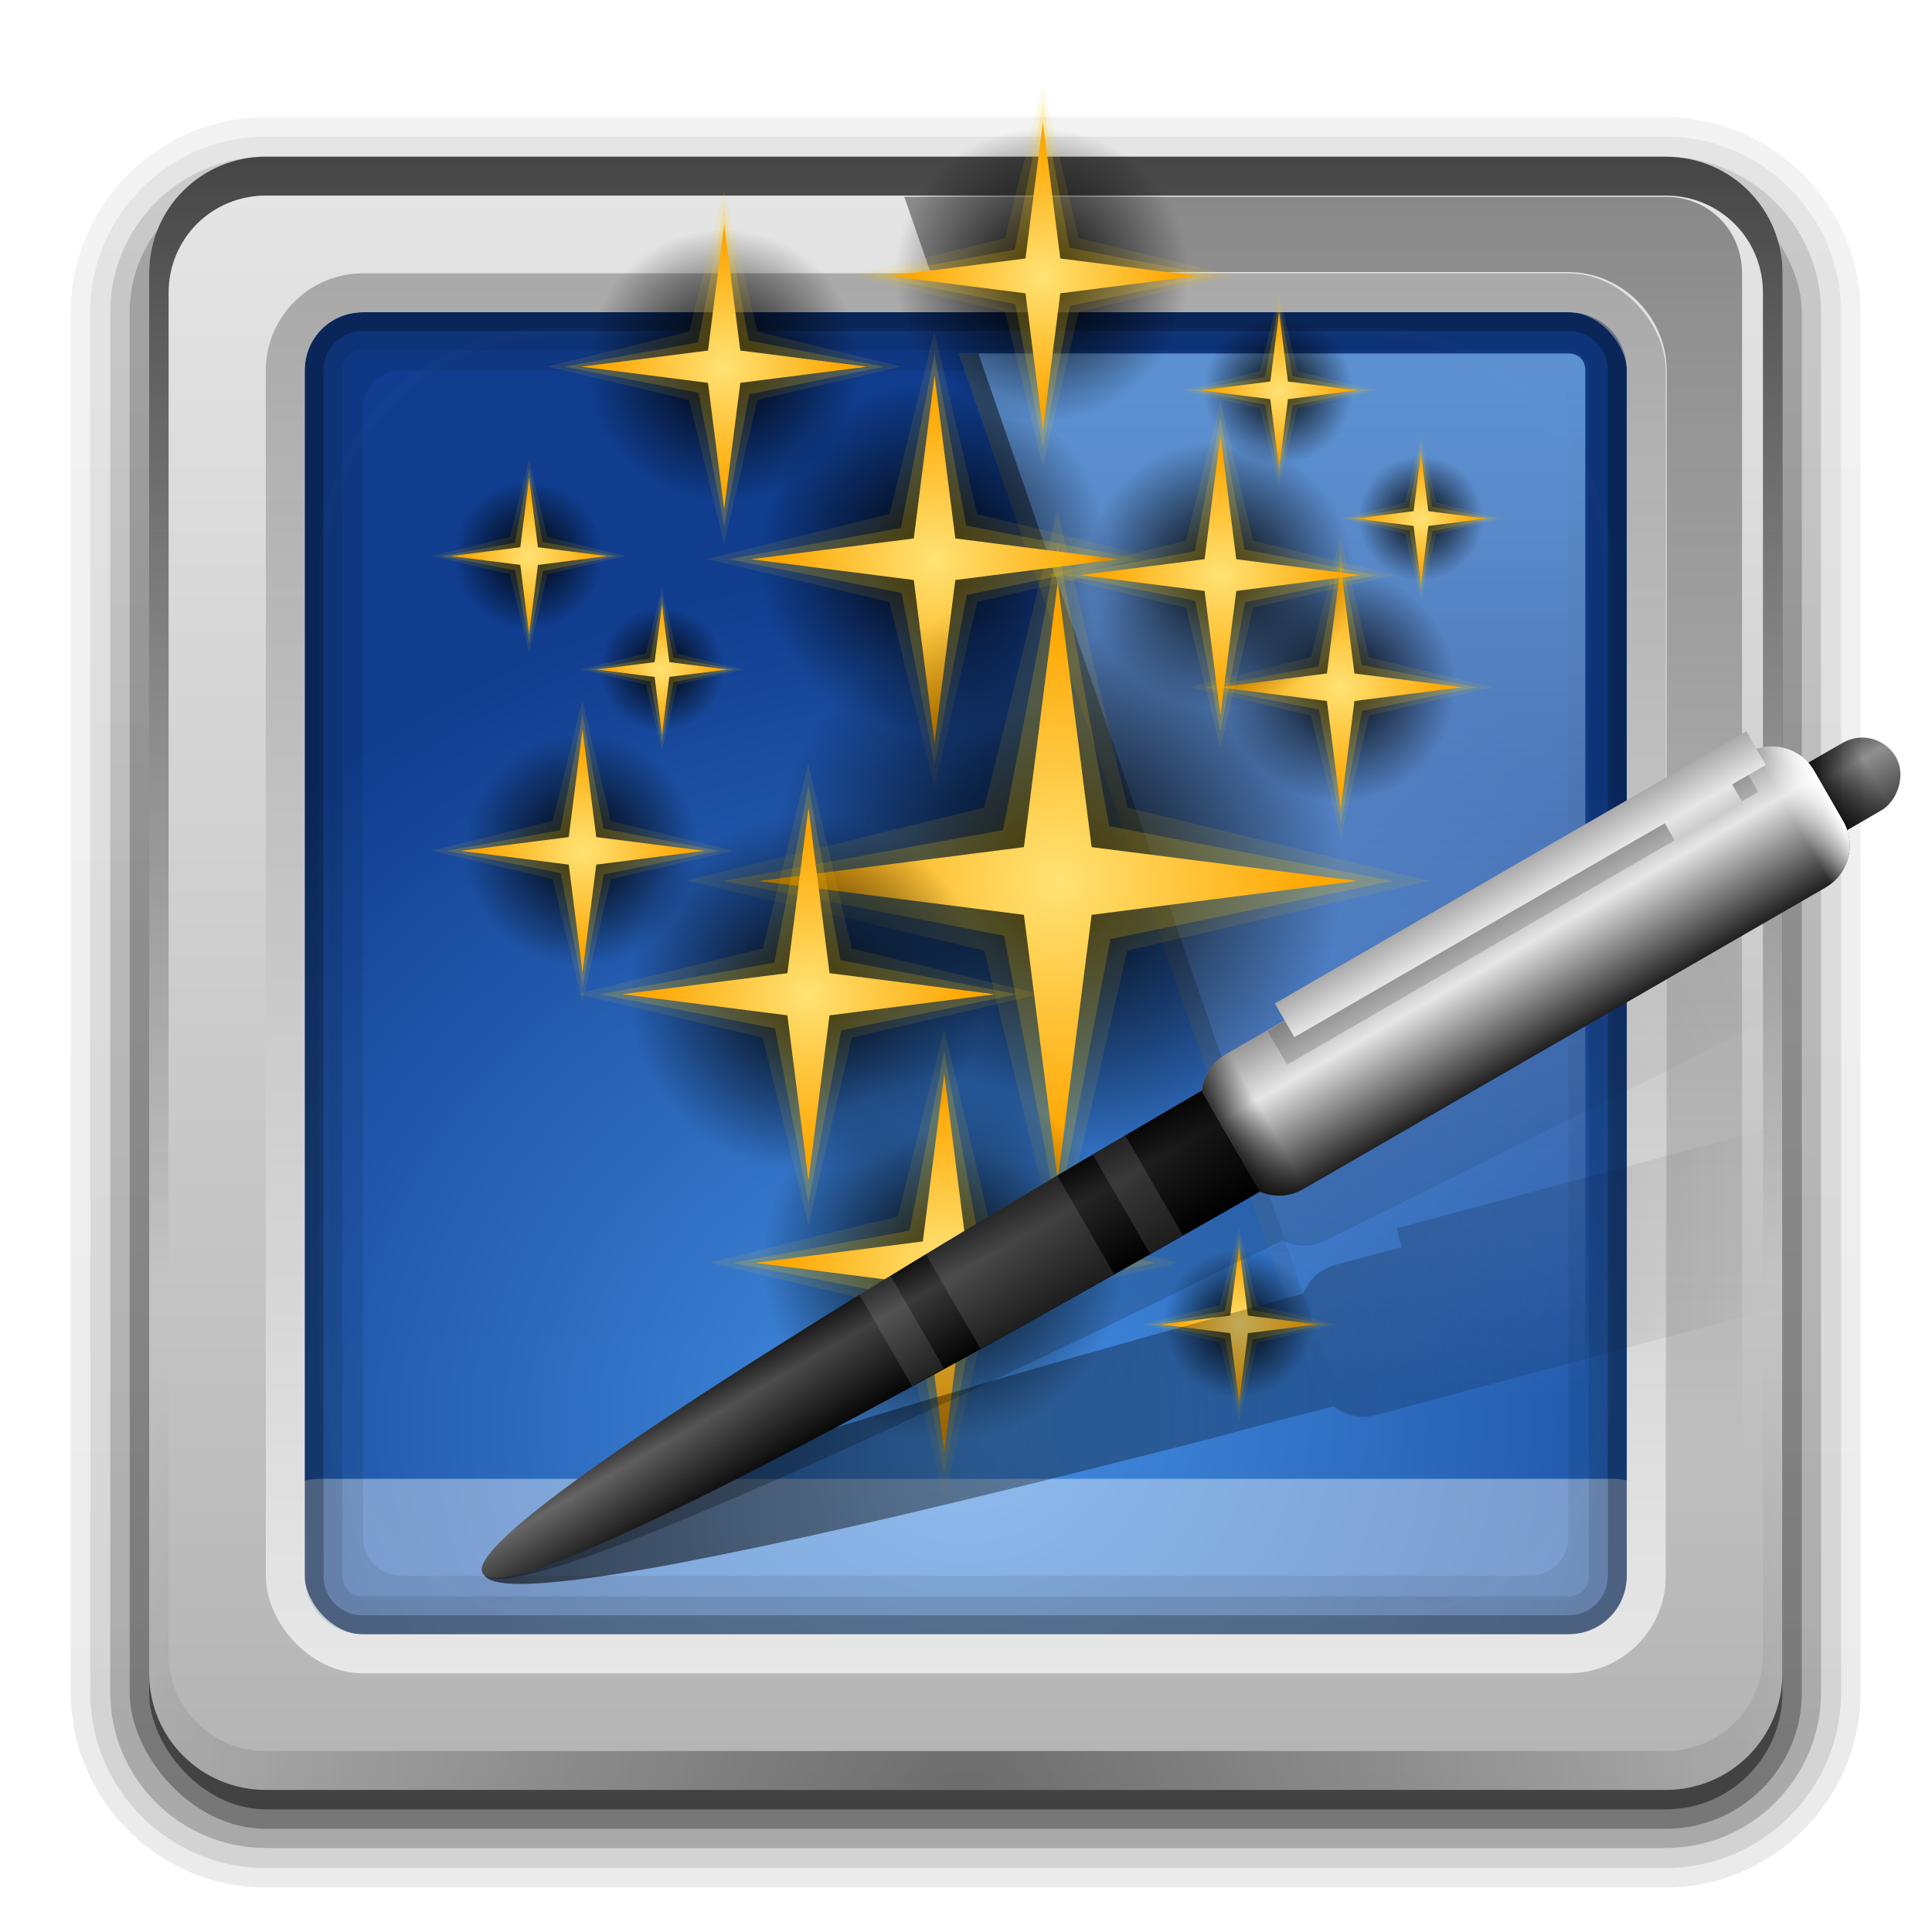 <?xml version="1.0" encoding="UTF-8" standalone="no"?>
<svg
   height="48"
   width="48"
   version="1.1"
   id="svg114"
   sodipodi:docname="effects.svg"
   inkscape:version="1.4 (e7c3feb, 2024-10-09)"
   xmlns:inkscape="http://www.inkscape.org/namespaces/inkscape"
   xmlns:sodipodi="http://sodipodi.sourceforge.net/DTD/sodipodi-0.dtd"
   xmlns:xlink="http://www.w3.org/1999/xlink"
   xmlns="http://www.w3.org/2000/svg"
   xmlns:svg="http://www.w3.org/2000/svg">
  <sodipodi:namedview
     id="namedview114"
     pagecolor="#ffffff"
     bordercolor="#111111"
     borderopacity="1"
     inkscape:showpageshadow="0"
     inkscape:pageopacity="0"
     inkscape:pagecheckerboard="1"
     inkscape:deskcolor="#d1d1d1"
     inkscape:zoom="4.7421875"
     inkscape:cx="47.973641"
     inkscape:cy="47.973641"
     inkscape:window-width="3840"
     inkscape:window-height="2072"
     inkscape:window-x="0"
     inkscape:window-y="0"
     inkscape:window-maximized="1"
     inkscape:current-layer="svg114" />
  <defs
     id="defs38">
    <linearGradient
       id="b">
      <stop
         stop-color="#ffe375"
         offset="0"
         id="stop1" />
      <stop
         stop-color="#ffa600"
         offset="1"
         id="stop2" />
    </linearGradient>
    <linearGradient
       id="a"
       stop-color="#ffb800">
      <stop
         offset="0"
         id="stop3" />
      <stop
         stop-opacity="0"
         offset="1"
         id="stop4" />
    </linearGradient>
    <linearGradient
       id="f">
      <stop
         stop-color="#1a1a1a"
         offset="0"
         id="stop5" />
      <stop
         stop-color="#666"
         offset=".304"
         id="stop6" />
      <stop
         offset="1"
         id="stop7" />
    </linearGradient>
    <linearGradient
       id="c">
      <stop
         offset="0"
         id="stop8" />
      <stop
         stop-opacity="0"
         offset="1"
         id="stop9" />
    </linearGradient>
    <linearGradient
       id="e"
       stop-color="#ffffff">
      <stop
         offset="0"
         id="stop10" />
      <stop
         stop-opacity="0"
         offset="1"
         id="stop11" />
    </linearGradient>
    <filter
       id="bi"
       height="1.051"
       width="1.72"
       color-interpolation-filters="sRGB"
       y="-0.026"
       x="-0.36">
      <feGaussianBlur
         stdDeviation="0.3"
         id="feGaussianBlur11" />
    </filter>
    <clipPath
       id="bg">
      <rect
         rx="6"
         ry="6"
         height="84"
         width="84"
         y="6"
         x="6"
         fill="#ffffff"
         id="rect11" />
    </clipPath>
    <filter
       id="bh"
       height="1.392"
       width="1.392"
       color-interpolation-filters="sRGB"
       y="-0.196"
       x="-0.196">
      <feGaussianBlur
         stdDeviation="5.28"
         id="feGaussianBlur12" />
    </filter>
    <linearGradient
       id="bj"
       stop-color="#ffffff"
       y2="138.66"
       gradientUnits="userSpaceOnUse"
       x2="48"
       y1="20.221"
       x1="48">
      <stop
         offset="0"
         id="stop12" />
      <stop
         stop-opacity="0"
         offset="1"
         id="stop13" />
    </linearGradient>
    <linearGradient
       id="d"
       y2="7.016"
       gradientUnits="userSpaceOnUse"
       x2="45.448"
       gradientTransform="matrix(1.006,0,0,0.994,100,0)"
       y1="92.54"
       x1="45.448">
      <stop
         offset="0"
         id="stop14" />
      <stop
         stop-opacity=".588"
         offset="1"
         id="stop15" />
    </linearGradient>
    <linearGradient
       id="bf"
       y2="51.636"
       xlink:href="#c"
       gradientUnits="userSpaceOnUse"
       x2="89.898"
       gradientTransform="matrix(0.483,0,0,0.483,0.807,8.24)"
       y1="51.636"
       x1="23.205" />
    <linearGradient
       id="be"
       y2="44.224"
       xlink:href="#c"
       gradientUnits="userSpaceOnUse"
       x2="94.681"
       gradientTransform="matrix(0.473,-0.096,0.096,0.473,-5.123,11.076)"
       y1="64.485"
       x1="24.79" />
    <radialGradient
       id="aj"
       xlink:href="#b"
       gradientUnits="userSpaceOnUse"
       cy="31.602"
       cx="29.095"
       gradientTransform="matrix(1.007,0.582,-0.582,1.007,35.971,14.151)"
       r="7.245" />
    <radialGradient
       id="ai"
       xlink:href="#a"
       gradientUnits="userSpaceOnUse"
       cy="32"
       cx="32"
       gradientTransform="matrix(1.163,0,0,1.163,9.621,25.621)"
       r="8" />
    <radialGradient
       id="ah"
       xlink:href="#b"
       gradientUnits="userSpaceOnUse"
       cy="31.602"
       cx="29.095"
       gradientTransform="matrix(1.593,0.92,-0.92,1.593,35.453,-33.859)"
       r="7.245" />
    <radialGradient
       id="ag"
       xlink:href="#a"
       gradientUnits="userSpaceOnUse"
       cy="32"
       cx="32"
       gradientTransform="matrix(1.84,0,0,1.84,-6.232,-15.715)"
       r="8" />
    <radialGradient
       id="af"
       xlink:href="#b"
       gradientUnits="userSpaceOnUse"
       cy="31.602"
       cx="29.095"
       gradientTransform="matrix(0.819,0.473,-0.473,0.819,43.084,-27.524)"
       r="7.245" />
    <radialGradient
       id="ae"
       xlink:href="#a"
       gradientUnits="userSpaceOnUse"
       cy="32"
       cx="32"
       gradientTransform="matrix(0.946,0,0,0.946,21.648,-18.193)"
       r="8" />
    <radialGradient
       id="ad"
       xlink:href="#b"
       gradientUnits="userSpaceOnUse"
       cy="31.602"
       cx="29.095"
       gradientTransform="matrix(0.747,0.431,-0.431,0.747,53,-8.633)"
       r="7.245" />
    <radialGradient
       id="ac"
       xlink:href="#a"
       gradientUnits="userSpaceOnUse"
       cy="32"
       cx="32"
       gradientTransform="matrix(0.863,0,0,0.863,33.456,-0.126)"
       r="8" />
    <radialGradient
       id="ab"
       xlink:href="#b"
       gradientUnits="userSpaceOnUse"
       cy="31.602"
       cx="29.095"
       gradientTransform="matrix(0.348,0.201,-0.201,0.348,67.649,7.783)"
       r="7.245" />
    <radialGradient
       id="aa"
       xlink:href="#a"
       gradientUnits="userSpaceOnUse"
       cy="32"
       cx="32"
       gradientTransform="matrix(0.402,0,0,0.402,58.55,11.743)"
       r="8" />
    <radialGradient
       id="z"
       xlink:href="#b"
       gradientUnits="userSpaceOnUse"
       cy="31.602"
       cx="29.095"
       gradientTransform="matrix(0.348,0.201,-0.201,0.348,28.607,15.548)"
       r="7.245" />
    <radialGradient
       id="y"
       xlink:href="#a"
       gradientUnits="userSpaceOnUse"
       cy="32"
       cx="32"
       gradientTransform="matrix(0.402,0,0,0.402,19.508,19.508)"
       r="8" />
    <radialGradient
       id="x"
       xlink:href="#b"
       gradientUnits="userSpaceOnUse"
       cy="31.602"
       cx="29.095"
       gradientTransform="matrix(0.648,0.374,-0.374,0.648,60.26,1.924)"
       r="7.245" />
    <radialGradient
       id="w"
       xlink:href="#a"
       gradientUnits="userSpaceOnUse"
       cy="32"
       cx="32"
       gradientTransform="matrix(0.748,0,0,0.748,43.305,9.305)"
       r="8" />
    <radialGradient
       id="v"
       xlink:href="#b"
       gradientUnits="userSpaceOnUse"
       cy="31.602"
       cx="29.095"
       gradientTransform="matrix(0.76,0.439,-0.439,0.76,27.329,-19.994)"
       r="7.245" />
    <radialGradient
       id="u"
       xlink:href="#a"
       gradientUnits="userSpaceOnUse"
       cy="32"
       cx="32"
       gradientTransform="matrix(0.878,0,0,0.878,7.439,-11.336)"
       r="8" />
    <radialGradient
       id="t"
       xlink:href="#b"
       gradientUnits="userSpaceOnUse"
       cy="31.602"
       cx="29.095"
       gradientTransform="matrix(0.416,0.24,-0.24,0.416,57.555,45.945)"
       r="7.245" />
    <radialGradient
       id="s"
       xlink:href="#a"
       gradientUnits="userSpaceOnUse"
       cy="32"
       cx="32"
       gradientTransform="matrix(0.48,0,0,0.48,46.679,50.679)"
       r="8" />
    <radialGradient
       id="r"
       xlink:href="#b"
       gradientUnits="userSpaceOnUse"
       cy="31.602"
       cx="29.095"
       gradientTransform="matrix(0.416,0.24,-0.24,0.416,21.035,6.425)"
       r="7.245" />
    <radialGradient
       id="q"
       xlink:href="#a"
       gradientUnits="userSpaceOnUse"
       cy="32"
       cx="32"
       gradientTransform="matrix(0.48,0,0,0.48,10.159,11.159)"
       r="8" />
    <radialGradient
       id="p"
       xlink:href="#b"
       gradientUnits="userSpaceOnUse"
       cy="31.602"
       cx="29.095"
       gradientTransform="matrix(0.992,0.573,-0.573,0.992,29.148,1.057)"
       r="7.245" />
    <radialGradient
       id="o"
       xlink:href="#a"
       gradientUnits="userSpaceOnUse"
       cy="32"
       cx="32"
       gradientTransform="matrix(1.146,0,0,1.146,3.188,12.357)"
       r="8" />
    <radialGradient
       id="n"
       xlink:href="#b"
       gradientUnits="userSpaceOnUse"
       cy="31.602"
       cx="29.095"
       gradientTransform="matrix(0.416,0.24,-0.24,0.416,59.615,-2.101)"
       r="7.245" />
    <radialGradient
       id="m"
       xlink:href="#a"
       gradientUnits="userSpaceOnUse"
       cy="32"
       cx="32"
       gradientTransform="matrix(0.48,0,0,0.48,48.739,2.633)"
       r="8" />
    <radialGradient
       id="l"
       xlink:href="#b"
       gradientUnits="userSpaceOnUse"
       cy="31.602"
       cx="29.095"
       gradientTransform="matrix(0.648,0.374,-0.374,0.648,21.26,10.34)"
       r="7.245" />
    <radialGradient
       id="k"
       xlink:href="#a"
       gradientUnits="userSpaceOnUse"
       cy="32"
       cx="32"
       gradientTransform="matrix(0.748,0,0,0.748,4.304,17.721)"
       r="8" />
    <radialGradient
       id="j"
       xlink:href="#b"
       gradientUnits="userSpaceOnUse"
       cy="31.602"
       cx="29.095"
       gradientTransform="matrix(0.979,0.565,-0.565,0.979,35.784,-20.654)"
       r="7.245" />
    <radialGradient
       id="i"
       xlink:href="#a"
       gradientUnits="userSpaceOnUse"
       cy="32"
       cx="32"
       gradientTransform="matrix(1.13,0,0,1.13,10.184,-9.511)"
       r="8" />
    <linearGradient
       id="bd"
       y2="69.688"
       xlink:href="#e"
       gradientUnits="userSpaceOnUse"
       x2="65.156"
       y1="16.125"
       x1="65.156" />
    <linearGradient
       id="bc"
       y2="69.688"
       gradientUnits="userSpaceOnUse"
       x2="65.156"
       y1="16.125"
       x1="65.156">
      <stop
         stop-color="#7cb7f2"
         offset="0"
         id="stop16" />
      <stop
         stop-color="#deecfc"
         stop-opacity="0"
         offset="1"
         id="stop17" />
    </linearGradient>
    <linearGradient
       id="bb"
       stop-color="#ffffff"
       y2="72.766"
       gradientUnits="userSpaceOnUse"
       x2="76.451"
       y1="8.062"
       x1="76.451">
      <stop
         offset="0"
         id="stop18" />
      <stop
         stop-opacity="0"
         offset="1"
         id="stop19" />
    </linearGradient>
    <radialGradient
       id="h"
       stop-color="#ffffff"
       gradientUnits="userSpaceOnUse"
       cy="90.172"
       cx="48"
       gradientTransform="matrix(0.559,0,0,0.481,-2.841,1.089)"
       r="42">
      <stop
         offset="0"
         id="stop20" />
      <stop
         stop-opacity="0"
         offset="1"
         id="stop21" />
    </radialGradient>
    <linearGradient
       id="ba"
       y2="83.295"
       gradientUnits="userSpaceOnUse"
       x2="43.179"
       gradientTransform="matrix(0.497,0,0,0.497,0.125,0.312)"
       y1="13"
       x1="43.179">
      <stop
         stop-color="#919191"
         offset="0"
         id="stop22" />
      <stop
         stop-color="#fdfdfd"
         offset="1"
         id="stop23" />
    </linearGradient>
    <linearGradient
       id="az"
       y2="63.893"
       xlink:href="#e"
       gradientUnits="userSpaceOnUse"
       x2="36.357"
       y1="6"
       x1="36.357"
       gradientTransform="matrix(0.483,0,0,0.483,0.807,0.994)" />
    <linearGradient
       id="ay"
       y2="5.988"
       gradientUnits="userSpaceOnUse"
       x2="48"
       y1="90"
       x1="48"
       gradientTransform="matrix(0.483,0,0,0.483,0.807,0.994)">
      <stop
         stop-color="#b4b4b4"
         offset="0"
         id="stop24" />
      <stop
         stop-color="#e6e6e6"
         offset="1"
         id="stop25" />
    </linearGradient>
    <radialGradient
       id="g"
       gradientUnits="userSpaceOnUse"
       cy="-15.871"
       cx="56.066"
       gradientTransform="matrix(-0.001,-0.596,0.669,0,34.669,68.768)"
       r="35.938">
      <stop
         stop-color="#4490e6"
         offset="0"
         id="stop26" />
      <stop
         stop-color="#103d8f"
         offset="1"
         id="stop27" />
    </radialGradient>
    <linearGradient
       id="ax"
       y2="6"
       xlink:href="#d"
       gradientUnits="userSpaceOnUse"
       x2="32.251"
       gradientTransform="matrix(0.483,0,0,0.483,0.807,1.477)"
       y1="90"
       x1="32.251" />
    <linearGradient
       id="aw"
       y2="6"
       xlink:href="#d"
       gradientUnits="userSpaceOnUse"
       x2="32.251"
       gradientTransform="matrix(0.495,0,0,0.489,0.255,1.443)"
       y1="90"
       x1="32.251" />
    <linearGradient
       id="av"
       y2="90.239"
       xlink:href="#d"
       gradientUnits="userSpaceOnUse"
       x2="32.251"
       gradientTransform="matrix(1.024,0,0,-1.012,-1.143,98.071)"
       y1="6.132"
       x1="32.251" />
    <linearGradient
       id="au"
       y2="16"
       gradientUnits="userSpaceOnUse"
       x2="-32"
       gradientTransform="matrix(-0.242,-0.418,-0.418,0.242,36.496,4.297)"
       y1="16"
       x1="-36">
      <stop
         stop-color="#ececec"
         stop-opacity="0"
         offset="0"
         id="stop28" />
      <stop
         stop-color="#ccc"
         offset=".234"
         id="stop29" />
      <stop
         stop-color="#e6e6e6"
         offset=".502"
         id="stop30" />
      <stop
         stop-color="#aaa"
         offset="1"
         id="stop31" />
    </linearGradient>
    <linearGradient
       id="at"
       gradientUnits="userSpaceOnUse"
       x2="-29"
       gradientTransform="matrix(0.242,0.418,-0.418,0.242,52.437,31.908)"
       y1="35.5"
       x1="-29">
      <stop
         stop-opacity=".768"
         offset="0"
         id="stop32" />
      <stop
         stop-opacity="0"
         offset=".062"
         id="stop33" />
      <stop
         stop-color="#fff"
         stop-opacity="0"
         offset=".939"
         id="stop34" />
      <stop
         stop-color="#fff"
         offset="1"
         id="stop35" />
    </linearGradient>
    <linearGradient
       id="ar"
       y2="17.75"
       gradientUnits="userSpaceOnUse"
       x2="-25"
       gradientTransform="matrix(0.242,0.418,-0.418,0.242,52.437,31.908)"
       y1="17.75"
       x1="-33">
      <stop
         stop-color="#999"
         offset="0"
         id="stop36" />
      <stop
         stop-color="#e6e6e6"
         offset=".353"
         id="stop37" />
      <stop
         stop-color="#1f1f1f"
         offset="1"
         id="stop38" />
    </linearGradient>
    <linearGradient
       id="ao"
       y2="74.234"
       xlink:href="#c"
       gradientUnits="userSpaceOnUse"
       x2="-29.237"
       gradientTransform="matrix(0.242,0.418,-0.418,0.242,52.437,31.908)"
       y1="35.764"
       x1="-29" />
    <linearGradient
       id="am"
       y2="56.094"
       xlink:href="#f"
       gradientUnits="userSpaceOnUse"
       x2="-26"
       gradientTransform="matrix(0.242,0.418,-0.418,0.242,52.437,31.908)"
       y1="56.094"
       x1="-32" />
    <linearGradient
       id="al"
       y2="-2.5"
       xlink:href="#c"
       gradientUnits="userSpaceOnUse"
       gradientTransform="matrix(0.483,0,0,0.483,53.85,-29.457)"
       x2="-29"
       x1="-29" />
    <linearGradient
       id="ak"
       xlink:href="#f"
       gradientUnits="userSpaceOnUse"
       gradientTransform="matrix(0.483,0,0,0.483,53.85,-29.457)"
       x2="-27"
       x1="-31" />
    <linearGradient
       inkscape:collect="always"
       xlink:href="#d"
       id="linearGradient114"
       gradientUnits="userSpaceOnUse"
       gradientTransform="matrix(1.024,0,0,-1.012,-1.143,98.071)"
       x1="32.251"
       y1="6.132"
       x2="32.251"
       y2="90.239" />
    <linearGradient
       inkscape:collect="always"
       xlink:href="#d"
       id="linearGradient115"
       gradientUnits="userSpaceOnUse"
       gradientTransform="matrix(1.024,0,0,-1.012,-1.143,98.071)"
       x1="32.251"
       y1="6.132"
       x2="32.251"
       y2="90.239" />
    <linearGradient
       inkscape:collect="always"
       xlink:href="#d"
       id="linearGradient116"
       gradientUnits="userSpaceOnUse"
       gradientTransform="matrix(1.024,0,0,-1.012,-1.143,98.071)"
       x1="32.251"
       y1="6.132"
       x2="32.251"
       y2="90.239" />
  </defs>
  <g
     fill="url(#av)"
     id="g40"
     style="fill:url(#av)"
     transform="matrix(0.483,0,0,0.483,0.807,0.994)">
    <path
       opacity="0.08"
       d="M 12,95.031 C 6.489,95.031 1.969,90.511 1.969,85 V 14 C 1.969,8.489 6.489,3.969 12,3.969 h 72 c 5.511,0 10.031,4.52 10.031,10.031 v 71 c 0,5.511 -4.52,10.031 -10.031,10.031 z"
       id="path38"
       style="fill:url(#linearGradient114)" />
    <path
       opacity="0.1"
       d="m 12,94.031 c -4.972,0 -9.031,-4.06 -9.031,-9.031 v -71 C 2.969,9.028 7.028,4.968 12,4.968 h 72 c 4.972,0 9.031,4.06 9.031,9.031 v 71 c 0,4.972 -4.06,9.031 -9.031,9.031 H 12 Z"
       id="path39"
       style="fill:url(#linearGradient115)" />
    <path
       opacity="0.2"
       d="M 12,93 C 7.591,93 4,89.409 4,85 V 14 C 4,9.591 7.591,6 12,6 h 72 c 4.409,0 8,3.591 8,8 v 71 c 0,4.409 -3.591,8 -8,8 z"
       id="path40"
       style="fill:url(#linearGradient116)" />
  </g>
  <rect
     opacity="0.3"
     rx="3.381"
     ry="3.381"
     height="41.061"
     width="41.544"
     y="4.375"
     x="3.222"
     fill="url(#aw)"
     id="rect40"
     style="fill:url(#aw);stroke-width:0.483" />
  <rect
     opacity="0.45"
     rx="2.898"
     ry="2.898"
     height="40.578"
     width="40.578"
     y="4.375"
     x="3.705"
     fill="url(#ax)"
     id="rect41"
     style="fill:url(#ax);stroke-width:0.483" />
  <path
     d="M 41.355,41.528 V 6.81 H 6.634 V 41.528 Z"
     fill="url(#g)"
     id="path41"
     style="fill:url(#g);stroke-width:0.483" />
  <rect
     opacity="0.4"
     rx="1.463"
     ry="1.151"
     height="4.831"
     width="35.04"
     y="36.741"
     x="6.5"
     fill="#ffffff"
     id="rect42"
     style="stroke-width:0.483" />
  <g
     style="color:#000000"
     id="g44"
     transform="matrix(0.483,0,0,0.483,0.807,0.994)">
    <path
       opacity="0.08"
       d="m 19,13 c -3.289,0 -6,2.711 -6,6 v 58 c 0,3.289 2.711,6 6,6 h 58 c 3.289,0 6,-2.711 6,-6 V 19 c 0,-3.289 -2.711,-6 -6,-6 z m 0,4 h 58 c 1.143,0 2,0.857 2,2 v 58 c 0,1.143 -0.857,2 -2,2 H 19 c -1.143,0 -2,-0.857 -2,-2 V 19 c 0,-1.143 0.857,-2 2,-2 z"
       id="path42" />
    <path
       opacity="0.1"
       d="m 17,14 c -1.662,0 -3,1.338 -3,3 v 62 c 0,1.662 1.338,3 3,3 h 62 c 1.662,0 3,-1.338 3,-3 V 17 c 0,-1.662 -1.338,-3 -3,-3 z m 0,1.938 h 62 c 0.618,0 1.062,0.444 1.062,1.062 v 62 c 0,0.618 -0.444,1.062 -1.062,1.062 H 17 c -0.618,0 -1.062,-0.444 -1.062,-1.062 V 17 c 0,-0.618 0.444,-1.062 1.062,-1.062 z"
       id="path43" />
    <path
       opacity="0.25"
       d="m 17,14 c -1.662,0 -3,1.338 -3,3 v 62 c 0,1.662 1.338,3 3,3 h 62 c 1.662,0 3,-1.338 3,-3 V 17 c 0,-1.662 -1.338,-3 -3,-3 z m 0,0.969 h 62 c 1.14,0 2.031,0.891 2.031,2.031 v 62 c 0,1.14 -0.891,2.031 -2.031,2.031 H 17 c -1.14,0 -2.031,-0.891 -2.031,-2.031 v -62 c 0,-1.14 0.891,-2.031 2.031,-2.031 z"
       id="path44" />
  </g>
  <path
     d="m 6.604,3.892 c -1.606,0 -2.898,1.293 -2.898,2.898 V 41.572 c 0,1.606 1.293,2.898 2.898,2.898 H 41.385 c 1.606,0 2.898,-1.293 2.898,-2.898 V 6.791 c 0,-1.606 -1.293,-2.898 -2.898,-2.898 z M 9.019,7.757 H 38.969 c 0.813,0 1.449,0.636 1.449,1.449 V 39.156 c 0,0.813 -0.636,1.449 -1.449,1.449 H 9.019 c -0.813,0 -1.449,-0.636 -1.449,-1.449 V 9.206 c 0,-0.813 0.636,-1.449 1.449,-1.449 z"
     fill="url(#ay)"
     id="path45"
     style="fill:url(#ay);stroke-width:0.483" />
  <path
     opacity="0.7"
     d="m 6.604,3.892 c -1.606,0 -2.898,1.293 -2.898,2.898 V 41.572 c 0,0.162 0.02,0.314 0.045,0.468 0.024,0.143 0.047,0.288 0.091,0.423 0.005,0.015 0.01,0.031 0.015,0.045 0.048,0.139 0.113,0.264 0.181,0.392 0.07,0.132 0.152,0.259 0.242,0.377 0.089,0.119 0.181,0.229 0.287,0.332 0.213,0.207 0.455,0.393 0.725,0.528 0.135,0.067 0.277,0.119 0.423,0.166 -0.124,-0.048 -0.235,-0.114 -0.347,-0.181 -0.004,-0.002 -0.012,0.002 -0.015,0 -0.015,-0.009 -0.03,-0.02 -0.045,-0.03 -0.058,-0.037 -0.112,-0.079 -0.166,-0.121 C 5.088,43.933 5.036,43.894 4.989,43.851 4.903,43.773 4.821,43.684 4.747,43.595 4.695,43.532 4.642,43.466 4.596,43.398 c -0.012,-0.018 -0.019,-0.042 -0.03,-0.06 -0.031,-0.05 -0.063,-0.099 -0.091,-0.151 -0.049,-0.094 -0.099,-0.201 -0.136,-0.302 -0.004,-0.011 -0.011,-0.02 -0.015,-0.03 -0.015,-0.044 -0.017,-0.09 -0.03,-0.136 -0.015,-0.052 -0.034,-0.098 -0.045,-0.151 -0.035,-0.165 -0.06,-0.337 -0.06,-0.513 V 7.274 c 0,-1.344 1.072,-2.415 2.415,-2.415 H 41.385 c 1.344,0 2.415,1.072 2.415,2.415 V 42.055 c 0,0.176 -0.025,0.348 -0.06,0.513 -0.021,0.1 -0.043,0.192 -0.075,0.287 -0.004,0.011 -0.011,0.02 -0.015,0.03 -0.03,0.084 -0.067,0.178 -0.106,0.257 -0.02,0.04 -0.038,0.082 -0.06,0.121 -0.026,0.047 -0.061,0.091 -0.091,0.136 -0.045,0.068 -0.099,0.133 -0.151,0.196 -0.069,0.084 -0.146,0.168 -0.226,0.242 -0.005,0.005 -0.01,0.01 -0.015,0.015 -0.067,0.061 -0.138,0.113 -0.211,0.166 -0.05,0.035 -0.099,0.074 -0.151,0.106 -0.004,0.002 -0.012,-0.002 -0.015,0 -0.112,0.067 -0.223,0.133 -0.347,0.181 0.146,-0.047 0.288,-0.099 0.423,-0.166 0.269,-0.135 0.512,-0.322 0.725,-0.528 0.106,-0.103 0.198,-0.213 0.287,-0.332 0.089,-0.119 0.172,-0.245 0.242,-0.377 0.068,-0.128 0.133,-0.253 0.181,-0.392 0.005,-0.015 0.01,-0.03 0.015,-0.045 0.044,-0.134 0.067,-0.28 0.091,-0.423 0.026,-0.154 0.045,-0.306 0.045,-0.468 V 6.791 c 0,-1.606 -1.293,-2.898 -2.898,-2.898 H 6.604 Z"
     fill="url(#az)"
     id="path46"
     style="fill:url(#az);stroke-width:0.483" />
  <rect
     stroke-linejoin="round"
     stroke-opacity="0.7"
     rx="1.932"
     ry="1.932"
     height="33.815"
     width="33.815"
     stroke="url(#ba)"
     stroke-linecap="square"
     y="7.274"
     x="7.087"
     stroke-width="0.966"
     fill="none"
     id="rect46"
     style="stroke:url(#ba)" />
  <path
     opacity="0.4"
     d="m 6.604,44.47 c -1.606,0 -2.898,-1.293 -2.898,-2.898 V 6.791 c 0,-0.162 0.02,-0.314 0.045,-0.468 0.024,-0.143 0.047,-0.288 0.091,-0.423 0.005,-0.014 0.01,-0.03 0.015,-0.045 C 3.904,5.716 3.97,5.591 4.038,5.462 4.107,5.33 4.19,5.204 4.279,5.085 4.368,4.966 4.46,4.856 4.566,4.753 4.778,4.546 5.021,4.359 5.29,4.225 5.425,4.157 5.567,4.105 5.713,4.059 5.589,4.107 5.478,4.173 5.366,4.24 c -0.004,0.002 -0.012,-0.002 -0.015,0 -0.015,0.009 -0.03,0.021 -0.045,0.03 C 5.247,4.307 5.194,4.349 5.14,4.391 5.088,4.43 5.036,4.469 4.989,4.511 4.903,4.589 4.821,4.678 4.747,4.768 4.695,4.831 4.642,4.896 4.596,4.964 c -0.012,0.019 -0.019,0.041 -0.03,0.06 -0.031,0.05 -0.063,0.099 -0.091,0.151 -0.049,0.094 -0.099,0.201 -0.136,0.302 -0.004,0.011 -0.011,0.02 -0.015,0.03 -0.015,0.044 -0.017,0.09 -0.03,0.136 -0.015,0.051 -0.034,0.098 -0.045,0.151 -0.035,0.165 -0.06,0.337 -0.06,0.513 V 41.089 c 0,1.344 1.072,2.415 2.415,2.415 H 41.385 c 1.344,0 2.415,-1.072 2.415,-2.415 V 6.308 c 0,-0.176 -0.025,-0.348 -0.06,-0.513 -0.021,-0.1 -0.043,-0.192 -0.075,-0.287 -0.004,-0.011 -0.012,-0.02 -0.015,-0.03 -0.03,-0.084 -0.067,-0.177 -0.106,-0.257 -0.02,-0.04 -0.038,-0.082 -0.06,-0.121 -0.027,-0.047 -0.061,-0.091 -0.091,-0.136 -0.045,-0.068 -0.099,-0.133 -0.151,-0.196 -0.069,-0.084 -0.146,-0.168 -0.227,-0.242 -0.005,-0.005 -0.01,-0.01 -0.015,-0.015 -0.067,-0.061 -0.138,-0.113 -0.212,-0.166 -0.049,-0.035 -0.099,-0.074 -0.151,-0.106 -0.004,-0.002 -0.012,0.002 -0.015,0 C 42.511,4.173 42.399,4.107 42.275,4.059 c 0.146,0.047 0.288,0.099 0.423,0.166 0.269,0.135 0.512,0.322 0.725,0.528 0.106,0.103 0.198,0.213 0.287,0.332 0.089,0.119 0.172,0.245 0.242,0.377 0.068,0.128 0.133,0.253 0.181,0.392 0.005,0.015 0.01,0.03 0.015,0.045 0.044,0.134 0.067,0.28 0.091,0.423 0.026,0.154 0.045,0.306 0.045,0.468 V 41.572 c 0,1.606 -1.293,2.898 -2.898,2.898 H 6.604 Z"
     fill="url(#h)"
     id="path47"
     style="fill:url(#h);stroke-width:0.483" />
  <rect
     opacity="0.1"
     clip-path="url(#bg)"
     rx="12"
     ry="12"
     height="66"
     filter="url(#bh)"
     width="66"
     stroke="#ffffff"
     stroke-linecap="round"
     y="15"
     x="15"
     stroke-width="0.5"
     fill="url(#bj)"
     id="rect47"
     style="fill:url(#bj)"
     transform="matrix(0.483,0,0,0.483,0.807,0.994)" />
  <g
     fill-rule="evenodd"
     id="g50"
     transform="matrix(0.483,0,0,0.483,0.807,0.994)">
    <path
       opacity="0.4"
       d="m 44.844,8.062 1.344,3.875 h 32.812 c 2.754,0 5.062,2.308 5.062,5.062 v 62 c 2e-6,2.754 -2.308,5.062 -5.062,5.062 h -7.875 l 1.344,3.875 h 11.531 c 2.222,0 3.938,-1.716 3.938,-3.938 V 12 c 0,-2.222 -1.716,-3.938 -3.938,-3.938 h -39.156 z"
       fill="url(#bb)"
       id="path48"
       style="fill:url(#bb)" />
    <path
       opacity="0.7"
       d="m 47.656,16.125 22.031,63.75 h 9.312 c 0.539,0 0.875,-0.336 0.875,-0.875 V 17 c 0,-0.539 -0.336,-0.875 -0.875,-0.875 h -31.344 z"
       fill="url(#bc)"
       id="path49"
       style="fill:url(#bc)" />
    <path
       opacity="0.5"
       d="m 47.656,16.125 22.031,63.75 h 1 L 48.656,16.125 Z"
       fill="url(#bd)"
       id="path50"
       style="fill:url(#bd)" />
  </g>
  <g
     style="color:#000000"
     id="g106"
     transform="matrix(0.483,0,0,0.483,0.807,0.994)">
    <path
       d="m 55.38,26.646 a 9.039,9.039 0 0 1 -18.078,0 9.039,9.039 0 1 1 18.078,0 z"
       fill="url(#i)"
       id="path51"
       style="fill:url(#i)" />
    <path
       opacity="0.1"
       d="m 46.39,15 -2.309,9.386 -9.405,2.308 9.405,2.211 2.32,9.521 2.199,-9.521 9.533,-2.204 L 48.6,24.386 46.39,15 Z"
       fill="#ffcc00"
       id="path52" />
    <path
       opacity="0.2"
       d="m 46.401,37.29 -1.696,-8.852 -8.887,-1.731 8.854,-1.608 1.729,-8.974 1.626,8.852 8.956,1.731 -8.921,1.835 -1.661,8.747 z"
       fill="#ffcc00"
       id="path53" />
    <path
       d="m 46.401,36.16 -1.069,-8.383 -8.383,-1.069 8.383,-1.069 1.069,-8.383 1.069,8.383 8.383,1.069 -8.383,1.069 z"
       fill="url(#j)"
       id="path54"
       style="fill:url(#j)" />
    <path
       d="m 34.239,41.668 a 5.987,5.987 0 0 1 -11.974,0 5.987,5.987 0 1 1 11.974,0 z"
       fill="url(#k)"
       id="path55"
       style="fill:url(#k)" />
    <path
       opacity="0.1"
       d="m 28.284,33.955 -1.53,6.217 -6.229,1.529 6.229,1.464 1.537,6.306 1.457,-6.306 6.314,-1.46 -6.314,-1.534 -1.464,-6.217 z"
       fill="#ffcc00"
       id="path56" />
    <path
       opacity="0.2"
       d="m 28.292,48.717 -1.123,-5.863 -5.886,-1.146 5.864,-1.065 1.145,-5.944 1.077,5.863 5.932,1.146 -5.909,1.215 -1.1,5.794 z"
       fill="#ffcc00"
       id="path57" />
    <path
       d="m 28.292,47.969 -0.708,-5.552 -5.552,-0.708 5.552,-0.708 0.708,-5.552 0.708,5.552 5.552,0.708 -5.552,0.708 z"
       fill="url(#l)"
       id="path58"
       style="fill:url(#l)" />
    <path
       d="m 67.36,43.159 a 14.719,14.719 0 0 1 -29.437,0 14.719,14.719 0 1 1 29.437,0 z"
       fill="url(#ag)"
       id="path59"
       style="fill:url(#ag)" />
    <path
       opacity="0.1"
       d="m 52.721,24.195 -3.76,15.283 -15.314,3.759 15.314,3.6 3.778,15.503 L 56.32,46.837 71.842,43.248 56.32,39.478 52.721,24.195 Z"
       fill="#ffcc00"
       id="path60" />
    <path
       opacity="0.2"
       d="M 52.74,60.489 49.978,46.076 35.509,43.258 49.925,40.64 52.74,26.027 55.388,40.44 69.971,43.258 55.444,46.246 Z"
       fill="#ffcc00"
       id="path61" />
    <path
       d="m 52.74,58.649 -1.742,-13.65 -13.65,-1.741 13.65,-1.741 1.742,-13.65 1.741,13.65 13.65,1.741 -13.65,1.741 -1.741,13.65 z"
       fill="url(#ah)"
       id="path62"
       style="fill:url(#ah)" />
    <path
       d="m 56.141,62.837 a 9.304,9.304 0 0 1 -18.608,0 9.304,9.304 0 1 1 18.608,0 z"
       fill="url(#ai)"
       id="path63"
       style="fill:url(#ai)" />
    <path
       opacity="0.1"
       d="m 46.887,50.85 -2.377,9.661 -9.681,2.376 9.681,2.276 2.388,9.8 2.264,-9.8 9.812,-2.269 -9.812,-2.383 z"
       fill="#ffcc00"
       id="path64" />
    <path
       opacity="0.2"
       d="m 46.899,73.792 -1.746,-9.111 -9.147,-1.781 9.113,-1.655 1.779,-9.237 1.674,9.111 9.219,1.781 -9.183,1.889 -1.71,9.004 z"
       fill="#ffcc00"
       id="path65" />
    <path
       d="m 46.899,72.629 -1.101,-8.629 -8.629,-1.101 8.629,-1.101 1.101,-8.629 1.101,8.629 8.629,1.101 -8.629,1.101 z"
       fill="url(#aj)"
       id="path66"
       style="fill:url(#aj)" />
    <path
       d="m 67.94,17.994 a 3.84,3.84 0 0 1 -7.68,0 3.84,3.84 0 1 1 7.68,0 z"
       fill="url(#m)"
       id="path67"
       style="fill:url(#m)" />
    <path
       opacity="0.1"
       d="m 64.12,13.046 -0.981,3.988 -3.996,0.981 3.996,0.939 0.986,4.045 0.934,-4.045 4.05,-0.936 -4.05,-0.984 z"
       fill="#ffcc00"
       id="path68" />
    <path
       opacity="0.2"
       d="m 64.125,22.515 -0.72,-3.76 -3.775,-0.735 3.761,-0.683 0.734,-3.813 0.691,3.76 3.805,0.735 -3.79,0.78 -0.706,3.716 z"
       fill="#ffcc00"
       id="path69" />
    <path
       d="m 64.125,22.035 -0.454,-3.561 -3.561,-0.454 3.561,-0.454 0.454,-3.561 0.454,3.561 3.561,0.454 -3.561,0.454 z"
       fill="url(#n)"
       id="path70"
       style="fill:url(#n)" />
    <path
       d="m 49.02,49.023 a 9.166,9.166 0 0 1 -18.333,0 9.166,9.166 0 1 1 18.333,0 z"
       fill="url(#o)"
       id="path71"
       style="fill:url(#o)" />
    <path
       opacity="0.1"
       d="m 39.903,37.213 -2.342,9.518 -9.537,2.341 9.537,2.242 2.353,9.655 2.23,-9.655 9.667,-2.235 -9.667,-2.348 -2.241,-9.518 z"
       fill="#ffcc00"
       id="path72" />
    <path
       opacity="0.2"
       d="m 39.915,59.816 -1.72,-8.976 -9.012,-1.755 8.978,-1.631 1.753,-9.101 1.649,8.976 9.082,1.755 -9.047,1.861 -1.684,8.87 z"
       fill="#ffcc00"
       id="path73" />
    <path
       d="M 39.915,58.67 38.831,50.169 30.329,49.084 38.831,48 39.915,39.499 40.999,48 l 8.501,1.085 -8.501,1.085 z"
       fill="url(#p)"
       id="path74"
       style="fill:url(#p)" />
    <path
       d="m 29.36,26.52 a 3.84,3.84 0 0 1 -7.68,0 3.84,3.84 0 1 1 7.68,0 z"
       fill="url(#q)"
       id="path75"
       style="fill:url(#q)" />
    <path
       opacity="0.1"
       d="m 25.54,21.572 -0.981,3.988 -3.996,0.981 3.996,0.939 0.986,4.045 0.934,-4.045 4.05,-0.936 -4.05,-0.984 z"
       fill="#ffcc00"
       id="path76" />
    <path
       opacity="0.2"
       d="m 25.545,31.041 -0.72,-3.76 -3.775,-0.735 3.761,-0.683 0.734,-3.813 0.691,3.76 3.805,0.735 -3.79,0.78 -0.706,3.716 z"
       fill="#ffcc00"
       id="path77" />
    <path
       d="m 25.545,30.561 -0.454,-3.561 -3.561,-0.454 3.561,-0.454 0.454,-3.561 0.454,3.561 3.561,0.454 -3.561,0.454 z"
       fill="url(#r)"
       id="path78"
       style="fill:url(#r)" />
    <path
       d="m 65.88,66.04 a 3.84,3.84 0 0 1 -7.68,0 3.84,3.84 0 1 1 7.68,0 z"
       fill="url(#s)"
       id="path79"
       style="fill:url(#s)" />
    <path
       opacity="0.1"
       d="m 62.06,61.092 -0.981,3.988 -3.996,0.981 3.996,0.939 0.986,4.045 0.934,-4.045 4.05,-0.936 -4.05,-0.984 z"
       fill="#ffcc00"
       id="path80" />
    <path
       opacity="0.2"
       d="m 62.065,70.561 -0.72,-3.76 -3.775,-0.735 3.761,-0.683 0.734,-3.813 0.691,3.76 3.805,0.735 -3.79,0.78 -0.706,3.716 z"
       fill="#ffcc00"
       id="path81" />
    <path
       d="m 62.065,70.081 -0.454,-3.561 -3.561,-0.454 3.561,-0.454 0.454,-3.561 0.454,3.561 3.561,0.454 -3.561,0.454 z"
       fill="url(#t)"
       id="path82"
       style="fill:url(#t)" />
    <path
       d="m 42.554,16.756 a 7.023,7.023 0 0 1 -14.046,0 7.023,7.023 0 1 1 14.046,0 z"
       fill="url(#u)"
       id="path83"
       style="fill:url(#u)" />
    <path
       opacity="0.1"
       d="m 35.569,7.708 -1.794,7.293 -7.307,1.794 7.307,1.718 1.803,7.397 1.709,-7.397 7.407,-1.713 -7.407,-1.799 -1.717,-7.293 z"
       fill="#ffcc00"
       id="path84" />
    <path
       opacity="0.2"
       d="m 35.578,25.026 -1.318,-6.877 -6.904,-1.345 6.879,-1.249 1.343,-6.973 1.264,6.877 6.958,1.345 -6.931,1.426 -1.29,6.796 z"
       fill="#ffcc00"
       id="path85" />
    <path
       d="m 35.578,24.148 -0.831,-6.513 -6.513,-0.831 6.513,-0.831 0.831,-6.513 0.831,6.513 6.513,0.831 -6.513,0.831 z"
       fill="url(#v)"
       id="path86"
       style="fill:url(#v)" />
    <path
       d="m 73.239,33.252 a 5.987,5.987 0 0 1 -11.974,0 5.987,5.987 0 1 1 11.974,0 z"
       fill="url(#w)"
       id="path87"
       style="fill:url(#w)" />
    <path
       opacity="0.1"
       d="m 67.285,25.539 -1.53,6.217 -6.229,1.529 6.229,1.464 1.537,6.306 1.457,-6.306 6.314,-1.46 -6.314,-1.534 -1.464,-6.217 z"
       fill="#ffcc00"
       id="path88" />
    <path
       opacity="0.2"
       d="m 67.292,40.301 -1.123,-5.863 -5.886,-1.146 5.864,-1.065 1.145,-5.944 1.077,5.863 5.932,1.146 -5.909,1.215 -1.1,5.794 z"
       fill="#ffcc00"
       id="path89" />
    <path
       d="m 67.292,39.553 -0.708,-5.552 -5.552,-0.708 5.552,-0.708 0.708,-5.552 0.708,5.552 5.552,0.708 -5.552,0.708 z"
       fill="url(#x)"
       id="path90"
       style="fill:url(#x)" />
    <path
       d="m 35.571,32.359 a 3.213,3.213 0 0 1 -6.425,0 3.213,3.213 0 1 1 6.425,0 z"
       fill="url(#y)"
       id="path91"
       style="fill:url(#y)" />
    <path
       opacity="0.1"
       d="m 32.376,28.22 -0.821,3.336 -3.343,0.82 3.343,0.786 0.825,3.384 0.782,-3.384 3.388,-0.783 -3.388,-0.823 -0.786,-3.336 z"
       fill="#ffcc00"
       id="path92" />
    <path
       opacity="0.2"
       d="m 32.38,36.141 -0.603,-3.146 -3.158,-0.615 3.147,-0.571 0.614,-3.189 0.578,3.146 3.183,0.615 -3.171,0.652 -0.59,3.109 z"
       fill="#ffcc00"
       id="path93" />
    <path
       d="m 32.38,35.74 -0.38,-2.979 -2.979,-0.38 2.979,-0.38 0.38,-2.979 0.38,2.979 2.979,0.38 -2.979,0.38 z"
       fill="url(#z)"
       id="path94"
       style="fill:url(#z)" />
    <path
       d="m 74.613,24.594 a 3.213,3.213 0 0 1 -6.425,0 3.213,3.213 0 1 1 6.425,0 z"
       fill="url(#aa)"
       id="path95"
       style="fill:url(#aa)" />
    <path
       opacity="0.1"
       d="m 71.418,20.455 -0.821,3.336 -3.343,0.82 3.343,0.786 0.825,3.384 0.782,-3.384 3.388,-0.783 -3.388,-0.823 -0.786,-3.336 z"
       fill="#ffcc00"
       id="path96" />
    <path
       opacity="0.2"
       d="m 71.422,28.376 -0.603,-3.146 -3.158,-0.615 3.147,-0.571 0.614,-3.189 0.578,3.146 3.183,0.615 -3.171,0.652 -0.59,3.109 z"
       fill="#ffcc00"
       id="path97" />
    <path
       d="m 71.422,27.975 -0.38,-2.979 -2.979,-0.38 2.979,-0.38 0.38,-2.979 0.38,2.979 2.979,0.38 -2.979,0.38 z"
       fill="url(#ab)"
       id="path98"
       style="fill:url(#ab)" />
    <path
       d="m 67.96,27.477 a 6.901,6.901 0 0 1 -13.802,0 6.901,6.901 0 1 1 13.802,0 z"
       fill="url(#ac)"
       id="path99"
       style="fill:url(#ac)" />
    <path
       opacity="0.1"
       d="m 61.097,18.586 -1.763,7.166 -7.18,1.762 7.18,1.688 1.771,7.269 1.679,-7.269 7.278,-1.683 -7.278,-1.768 -1.687,-7.166 z"
       fill="#ffcc00"
       id="path100" />
    <path
       opacity="0.2"
       d="m 61.106,35.603 -1.295,-6.758 -6.784,-1.321 6.759,-1.228 1.32,-6.851 1.242,6.758 6.837,1.321 -6.811,1.401 -1.268,6.678 z"
       fill="#ffcc00"
       id="path101" />
    <path
       d="m 61.106,34.74 -0.816,-6.4 -6.4,-0.816 6.4,-0.816 0.816,-6.4 0.816,6.4 6.4,0.816 -6.4,0.816 z"
       fill="url(#ad)"
       id="path102"
       style="fill:url(#ad)" />
    <path
       d="m 59.493,12.083 a 7.569,7.569 0 0 1 -15.138,0 7.569,7.569 0 1 1 15.138,0 z"
       fill="url(#ae)"
       id="path103"
       style="fill:url(#ae)" />
    <path
       opacity="0.1"
       d="m 51.965,2.331 -1.934,7.86 -7.875,1.933 7.875,1.851 1.943,7.972 1.842,-7.972 7.982,-1.846 -7.983,-1.938 -1.85,-7.859 z"
       fill="#ffcc00"
       id="path104" />
    <path
       opacity="0.2"
       d="m 51.974,20.995 -1.42,-7.412 -7.441,-1.449 7.414,-1.346 1.448,-7.515 1.362,7.412 7.499,1.449 -7.47,1.537 -1.391,7.325 z"
       fill="#ffcc00"
       id="path105" />
    <path
       d="m 51.974,20.049 -0.896,-7.019 -7.019,-0.896 7.019,-0.896 0.896,-7.019 0.896,7.019 7.019,0.896 -7.019,0.896 z"
       fill="url(#af)"
       id="path106"
       style="fill:url(#af)" />
  </g>
  <path
     opacity="0.3"
     d="m 48.299,21.018 c -0.239,-0.479 -0.816,-0.673 -1.295,-0.434 l -0.892,0.444 c -0.247,-0.317 -0.634,-0.492 -1.025,-0.468 -0.078,0.005 -0.152,0.026 -0.23,0.047 l -0.229,-0.459 -12.109,6.027 0.215,0.432 -0.432,0.215 -1.081,0.538 c -0.356,0.177 -0.585,0.501 -0.65,0.863 -1.278,0.641 -2.519,1.27 -3.716,1.884 -0.019,0.009 -0.035,0.017 -0.054,0.027 -1.143,0.586 -2.247,1.157 -3.298,1.709 -0.005,0.002 -0.009,0.004 -0.014,0.007 -0.004,0.002 -0.009,0.004 -0.014,0.007 -0.316,0.166 -0.599,0.322 -0.906,0.484 -0.022,0.012 -0.045,0.022 -0.068,0.034 -0.036,0.019 -0.072,0.035 -0.108,0.054 -0.212,0.109 -0.429,0.223 -0.628,0.33 -6.072,3.242 -10.077,5.704 -9.767,6.328 0.329,0.661 4.696,-1.075 10.937,-3.977 1.911,-0.888 3.95,-1.853 6.162,-2.932 0.481,-0.235 0.994,-0.498 1.487,-0.74 0.421,-0.207 0.849,-0.407 1.277,-0.619 0.328,0.167 0.724,0.179 1.08,0.002 L 46.349,24.147 c 0.524,-0.261 0.769,-0.846 0.624,-1.39 l 0.892,-0.444 c 0.479,-0.239 0.673,-0.816 0.434,-1.295 z"
     fill="url(#be)"
     id="path107"
     style="fill:url(#be);stroke-width:0.483" />
  <path
     opacity="0.6"
     d="M 51.186,28.599 C 51.048,28.082 50.52,27.778 50.003,27.916 l -0.962,0.258 c -0.179,-0.36 -0.523,-0.608 -0.912,-0.662 -0.078,-0.011 -0.154,-0.005 -0.234,2.8e-4 l -0.133,-0.496 -13.065,3.501 0.125,0.467 -0.467,0.125 -1.167,0.313 c -0.385,0.103 -0.672,0.374 -0.808,0.717 -1.379,0.374 -2.721,0.744 -4.017,1.108 -0.02,0.006 -0.038,0.01 -0.058,0.016 -1.237,0.347 -2.432,0.688 -3.571,1.019 -0.005,0.001 -0.01,0.003 -0.015,0.004 -0.005,0.001 -0.01,0.003 -0.015,0.004 -0.342,0.1 -0.651,0.197 -0.984,0.295 -0.024,0.007 -0.049,0.012 -0.073,0.02 -0.039,0.012 -0.078,0.02 -0.117,0.031 -0.229,0.065 -0.465,0.133 -0.681,0.198 -6.595,1.971 -11.01,3.588 -10.829,4.261 0.191,0.713 4.816,-0.121 11.51,-1.724 2.049,-0.491 4.239,-1.031 6.622,-1.649 0.519,-0.135 1.073,-0.29 1.604,-0.43 0.453,-0.119 0.913,-0.23 1.375,-0.353 0.289,0.228 0.674,0.32 1.058,0.217 L 48.654,31.278 c 0.565,-0.152 0.922,-0.676 0.887,-1.238 l 0.962,-0.258 c 0.517,-0.139 0.822,-0.666 0.683,-1.183 z"
     fill="url(#bf)"
     id="path108"
     style="fill:url(#bf);stroke-width:0.483" />
  <rect
     opacity="0.73"
     transform="rotate(59.999)"
     rx="0.966"
     ry="0.966"
     height="3.864"
     width="1.932"
     y="-31.388"
     x="38.875"
     fill="url(#ak)"
     id="rect108"
     style="fill:url(#ak);stroke-width:0.483" />
  <rect
     opacity="0.73"
     transform="rotate(59.999)"
     rx="0.966"
     ry="0.966"
     height="3.864"
     width="1.932"
     y="-31.388"
     x="38.875"
     fill="url(#al)"
     id="rect109"
     style="fill:url(#al);stroke-width:0.483" />
  <path
     d="M 31.217,26.311 C 20.196,32.679 11.47,38.182 11.99,39.084 c 0.551,0.954 9.649,-3.904 20.675,-10.263 l -1.449,-2.51 z"
     fill="url(#am)"
     id="path109"
     style="fill:url(#am);stroke-width:0.483" />
  <path
     opacity="0.8"
     d="M 31.217,26.311 C 20.196,32.679 11.47,38.182 11.99,39.084 c 0.551,0.954 9.649,-3.904 20.675,-10.263 l -1.449,-2.51 z"
     fill="url(#ao)"
     id="path110"
     style="fill:url(#ao);stroke-width:0.483" />
  <path
     d="m 45.07,19.149 c -0.334,-0.579 -1.07,-0.776 -1.65,-0.442 l -12.969,7.488 c -0.345,0.199 -0.553,0.536 -0.595,0.901 l 1.449,2.51 c 0.338,0.146 0.733,0.134 1.078,-0.065 l 12.969,-7.488 c 0.579,-0.334 0.776,-1.07 0.442,-1.65 L 45.07,19.149 Z"
     fill="url(#ar)"
     id="path111"
     style="fill:url(#ar);stroke-width:0.483" />
  <path
     d="m 45.07,19.149 c -0.334,-0.579 -1.07,-0.776 -1.65,-0.442 l -12.969,7.488 c -0.345,0.199 -0.553,0.536 -0.595,0.901 l 1.449,2.51 c 0.338,0.146 0.733,0.134 1.078,-0.065 l 12.969,-7.488 c 0.579,-0.334 0.776,-1.07 0.442,-1.65 L 45.07,19.149 Z"
     fill="url(#at)"
     id="path112"
     style="fill:url(#at);stroke-width:0.483" />
  <path
     opacity="0.11"
     d="m 27.956,28.21 c -0.279,0.164 -0.529,0.32 -0.803,0.481 l 1.419,2.458 c 0.277,-0.157 0.536,-0.295 0.818,-0.455 l -1.434,-2.484 z m -1.692,0.994 c -1.137,0.672 -2.224,1.325 -3.264,1.954 l 1.359,2.353 c 1.065,-0.586 2.174,-1.202 3.325,-1.85 l -1.419,-2.458 z m -4.138,2.494 c -0.252,0.154 -0.531,0.314 -0.777,0.466 l 1.313,2.275 c 0.254,-0.138 0.533,-0.298 0.792,-0.44 l -1.328,-2.301 z"
     fill="#ffffff"
     id="path113"
     style="stroke-width:0.483" />
  <rect
     opacity="0.4"
     transform="matrix(0.242,0.418,-0.418,0.242,52.437,31.908)"
     height="28"
     filter="url(#bi)"
     width="2"
     y="3"
     x="-33"
     id="rect113" />
  <path
     d="m 43.388,18.168 -11.714,6.763 0.483,0.837 9.204,-5.314 0.483,0.837 1.673,-0.966 -0.483,-0.837 0.837,-0.483 -0.483,-0.837 z"
     fill="url(#au)"
     id="path114"
     style="fill:url(#au);stroke-width:0.483" />
</svg>
